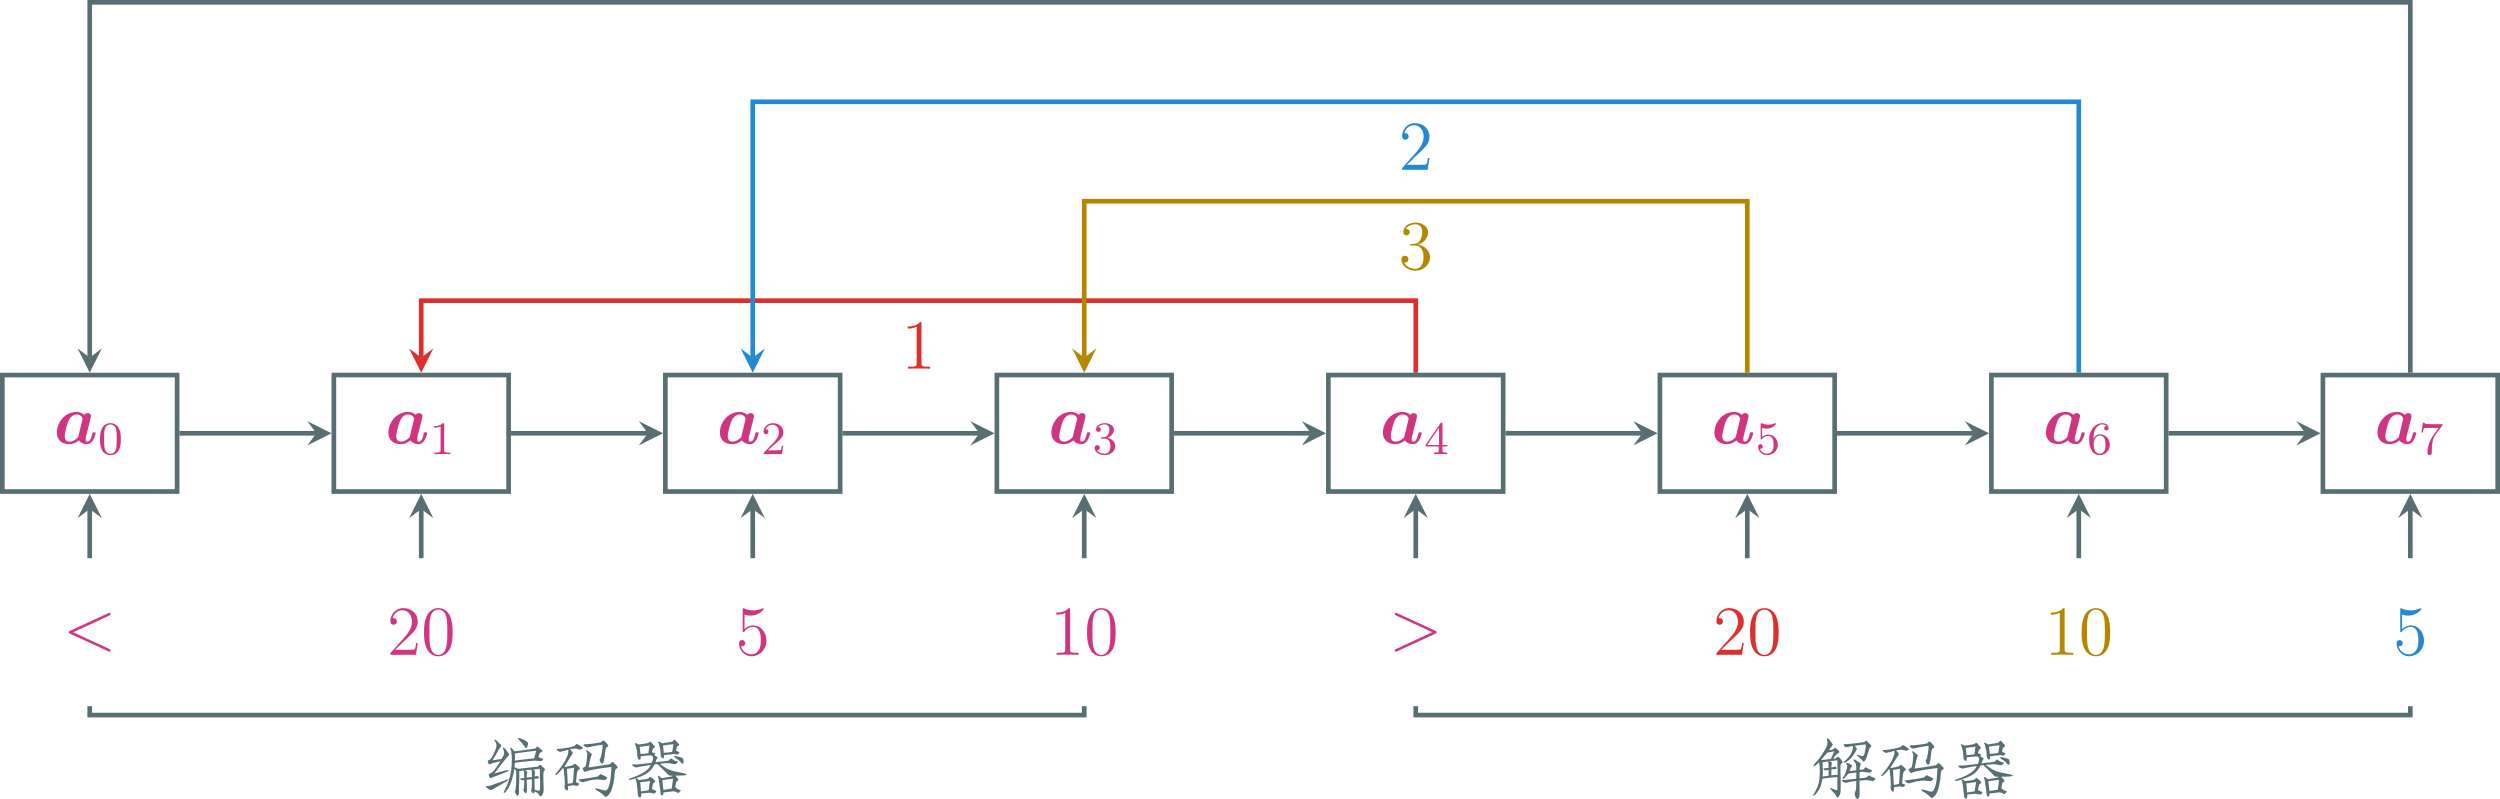 <?xml version="1.0" encoding="UTF-8" standalone="no"?>
<svg
   width="427.539pt"
   height="136.644pt"
   viewBox="0 0 427.539 136.644"
   version="1.2"
   id="svg312"
   sodipodi:docname="pointer.svg"
   inkscape:version="1.1.1 (3bf5ae0d25, 2021-09-20)"
   xmlns:inkscape="http://www.inkscape.org/namespaces/inkscape"
   xmlns:sodipodi="http://sodipodi.sourceforge.net/DTD/sodipodi-0.dtd"
   xmlns:xlink="http://www.w3.org/1999/xlink"
   xmlns="http://www.w3.org/2000/svg"
   xmlns:svg="http://www.w3.org/2000/svg">
  <sodipodi:namedview
     id="namedview314"
     pagecolor="#ffffff"
     bordercolor="#666666"
     borderopacity="1.0"
     inkscape:pageshadow="2"
     inkscape:pageopacity="0.0"
     inkscape:pagecheckerboard="0"
     inkscape:document-units="pt"
     showgrid="false"
     inkscape:zoom="0.82670455"
     inkscape:cx="283.65636"
     inkscape:cy="433.04467"
     inkscape:window-width="3840"
     inkscape:window-height="2106"
     inkscape:window-x="0"
     inkscape:window-y="54"
     inkscape:window-maximized="1"
     inkscape:current-layer="svg312" />
  <defs
     id="defs79">
    <g
       id="g77">
      <symbol
         overflow="visible"
         id="glyph0-0">
        <path
           style="stroke:none"
           d=""
           id="path2" />
      </symbol>
      <symbol
         overflow="visible"
         id="glyph0-1">
        <path
           style="stroke:none"
           d="M 6.188,-3.797 C 6.25,-4.109 6.375,-4.578 6.375,-4.688 c 0,-0.391 -0.312,-0.531 -0.562,-0.531 -0.234,0 -0.469,0.125 -0.609,0.297 -0.188,-0.188 -0.578,-0.5 -1.281,-0.5 -2.078,0 -3.375,1.891 -3.375,3.531 0,1.484 1.094,1.984 2.094,1.984 0.844,0 1.469,-0.469 1.672,-0.641 0.453,0.641 1.25,0.641 1.375,0.641 0.438,0 0.797,-0.25 1.047,-0.688 0.297,-0.469 0.453,-1.125 0.453,-1.188 0,-0.156 -0.172,-0.156 -0.281,-0.156 -0.141,0 -0.188,0 -0.25,0.047 -0.016,0.031 -0.016,0.047 -0.094,0.359 -0.234,0.953 -0.516,1.188 -0.812,1.188 -0.141,0 -0.281,-0.047 -0.281,-0.438 0,-0.203 0.047,-0.391 0.172,-0.875 0.078,-0.328 0.203,-0.812 0.266,-1.078 z m -2,2.688 c -0.344,0.406 -0.906,0.766 -1.484,0.766 -0.75,0 -0.812,-0.641 -0.812,-0.906 0,-0.625 0.406,-2.094 0.609,-2.562 0.375,-0.875 0.953,-1.172 1.453,-1.172 0.703,0 0.984,0.562 0.984,0.688 L 4.922,-4.125 Z m 0,0"
           id="path5" />
      </symbol>
      <symbol
         overflow="visible"
         id="glyph1-0">
        <path
           style="stroke:none"
           d=""
           id="path8" />
      </symbol>
      <symbol
         overflow="visible"
         id="glyph1-1">
        <path
           style="stroke:none"
           d="m 3.891,-2.547 c 0,-0.844 -0.078,-1.359 -0.344,-1.875 -0.344,-0.703 -1,-0.875 -1.438,-0.875 -1,0 -1.375,0.75 -1.484,0.969 -0.281,0.578 -0.297,1.375 -0.297,1.781 0,0.531 0.016,1.328 0.406,1.969 0.359,0.594 0.953,0.75 1.375,0.75 0.391,0 1.062,-0.125 1.469,-0.906 0.297,-0.578 0.312,-1.297 0.312,-1.812 z M 2.109,-0.062 C 1.844,-0.062 1.297,-0.188 1.125,-1.016 1.031,-1.469 1.031,-2.219 1.031,-2.641 1.031,-3.188 1.031,-3.75 1.125,-4.188 1.297,-5 1.906,-5.078 2.109,-5.078 c 0.266,0 0.828,0.141 0.984,0.859 0.094,0.438 0.094,1.047 0.094,1.578 0,0.469 0,1.188 -0.094,1.641 -0.172,0.828 -0.719,0.938 -0.984,0.938 z m 0,0"
           id="path11" />
      </symbol>
      <symbol
         overflow="visible"
         id="glyph1-2">
        <path
           style="stroke:none"
           d="m 2.5,-5.078 c 0,-0.219 -0.016,-0.219 -0.234,-0.219 -0.328,0.312 -0.75,0.5 -1.5,0.5 v 0.266 c 0.219,0 0.641,0 1.109,-0.203 v 4.078 c 0,0.297 -0.031,0.391 -0.781,0.391 H 0.812 V 0 c 0.328,-0.031 1.016,-0.031 1.375,-0.031 0.359,0 1.047,0 1.375,0.031 V -0.266 H 3.281 c -0.75,0 -0.781,-0.094 -0.781,-0.391 z m 0,0"
           id="path14" />
      </symbol>
      <symbol
         overflow="visible"
         id="glyph1-3">
        <path
           style="stroke:none"
           d="m 2.25,-1.625 c 0.125,-0.125 0.453,-0.391 0.594,-0.5 0.484,-0.453 0.953,-0.891 0.953,-1.609 0,-0.953 -0.797,-1.562 -1.781,-1.562 -0.969,0 -1.594,0.719 -1.594,1.438 0,0.391 0.312,0.438 0.422,0.438 0.172,0 0.422,-0.109 0.422,-0.422 0,-0.406 -0.406,-0.406 -0.5,-0.406 C 1,-4.844 1.531,-5.031 1.922,-5.031 c 0.734,0 1.125,0.625 1.125,1.297 0,0.828 -0.578,1.438 -1.531,2.391 l -1,1.047 C 0.422,-0.219 0.422,-0.203 0.422,0 H 3.562 l 0.234,-1.422 h -0.25 C 3.531,-1.266 3.469,-0.875 3.375,-0.719 c -0.047,0.062 -0.656,0.062 -0.781,0.062 H 1.172 Z m 0,0"
           id="path17" />
      </symbol>
      <symbol
         overflow="visible"
         id="glyph1-4">
        <path
           style="stroke:none"
           d="m 2.016,-2.656 c 0.625,0 1.031,0.453 1.031,1.297 0,1 -0.562,1.281 -0.984,1.281 -0.438,0 -1.047,-0.156 -1.328,-0.578 0.297,0 0.5,-0.188 0.5,-0.438 0,-0.266 -0.188,-0.438 -0.453,-0.438 -0.203,0 -0.438,0.125 -0.438,0.453 0,0.75 0.812,1.25 1.734,1.25 C 3.125,0.172 3.875,-0.562 3.875,-1.359 3.875,-2.031 3.344,-2.625 2.531,-2.812 c 0.625,-0.219 1.109,-0.75 1.109,-1.391 0,-0.641 -0.719,-1.094 -1.547,-1.094 -0.859,0 -1.5,0.453 -1.5,1.062 0,0.297 0.188,0.422 0.406,0.422 0.25,0 0.406,-0.172 0.406,-0.406 0,-0.297 -0.266,-0.406 -0.438,-0.406 0.344,-0.438 0.953,-0.469 1.094,-0.469 0.203,0 0.812,0.062 0.812,0.891 0,0.547 -0.234,0.891 -0.344,1.016 -0.234,0.25 -0.422,0.266 -0.906,0.297 -0.156,0 -0.219,0.016 -0.219,0.125 0,0.109 0.078,0.109 0.219,0.109 z m 0,0"
           id="path20" />
      </symbol>
      <symbol
         overflow="visible"
         id="glyph1-5">
        <path
           style="stroke:none"
           d="m 3.141,-5.156 c 0,-0.156 0,-0.219 -0.172,-0.219 -0.094,0 -0.109,0 -0.188,0.109 L 0.234,-1.562 v 0.25 h 2.25 v 0.672 c 0,0.297 -0.016,0.375 -0.641,0.375 H 1.672 V 0 c 0.672,-0.031 0.688,-0.031 1.141,-0.031 0.453,0 0.469,0 1.141,0.031 V -0.266 H 3.781 c -0.625,0 -0.641,-0.078 -0.641,-0.375 V -1.312 h 0.844 v -0.25 h -0.844 z m -0.594,0.641 V -1.562 h -2.031 z m 0,0"
           id="path23" />
      </symbol>
      <symbol
         overflow="visible"
         id="glyph1-6">
        <path
           style="stroke:none"
           d="m 1.109,-4.484 c 0.109,0.031 0.422,0.125 0.766,0.125 1,0 1.594,-0.703 1.594,-0.828 0,-0.094 -0.047,-0.109 -0.094,-0.109 -0.016,0 -0.031,0 -0.094,0.031 -0.312,0.125 -0.688,0.219 -1.109,0.219 -0.469,0 -0.859,-0.109 -1.109,-0.219 -0.078,-0.031 -0.094,-0.031 -0.109,-0.031 -0.094,0 -0.094,0.078 -0.094,0.234 v 2.328 c 0,0.141 0,0.234 0.125,0.234 0.062,0 0.078,-0.031 0.125,-0.094 C 1.203,-2.703 1.5,-3.109 2.188,-3.109 c 0.438,0 0.656,0.359 0.734,0.516 0.125,0.281 0.141,0.656 0.141,0.953 0,0.297 0,0.734 -0.219,1.078 -0.156,0.25 -0.484,0.484 -0.906,0.484 -0.516,0 -1.016,-0.312 -1.203,-0.844 C 0.75,-0.906 0.812,-0.906 0.812,-0.906 c 0.219,0 0.406,-0.141 0.406,-0.391 0,-0.297 -0.234,-0.406 -0.391,-0.406 -0.156,0 -0.406,0.078 -0.406,0.422 0,0.719 0.625,1.453 1.531,1.453 1,0 1.844,-0.781 1.844,-1.766 0,-0.922 -0.672,-1.75 -1.609,-1.75 -0.391,0 -0.766,0.125 -1.078,0.406 z m 0,0"
           id="path26" />
      </symbol>
      <symbol
         overflow="visible"
         id="glyph1-7">
        <path
           style="stroke:none"
           d="m 1.094,-2.641 c 0,-0.656 0.062,-1.234 0.344,-1.719 0.25,-0.406 0.656,-0.734 1.156,-0.734 0.156,0 0.516,0.031 0.703,0.297 C 2.938,-4.766 2.906,-4.5 2.906,-4.422 c 0,0.25 0.188,0.375 0.375,0.375 0.141,0 0.375,-0.078 0.375,-0.391 0,-0.469 -0.359,-0.859 -1.078,-0.859 -1.109,0 -2.234,1.047 -2.234,2.766 0,2.172 1.016,2.703 1.781,2.703 0.391,0 0.797,-0.109 1.156,-0.453 C 3.609,-0.594 3.875,-0.922 3.875,-1.625 c 0,-1.031 -0.797,-1.766 -1.672,-1.766 -0.578,0 -0.922,0.359 -1.109,0.75 z m 1.031,2.562 c -0.422,0 -0.688,-0.281 -0.797,-0.516 C 1.141,-0.953 1.125,-1.484 1.125,-1.797 c 0,-0.781 0.422,-1.375 1.047,-1.375 0.391,0 0.641,0.203 0.781,0.484 C 3.125,-2.391 3.125,-2.031 3.125,-1.625 c 0,0.406 0,0.75 -0.156,1.047 -0.219,0.359 -0.484,0.5 -0.844,0.5 z m 0,0"
           id="path29" />
      </symbol>
      <symbol
         overflow="visible"
         id="glyph1-8">
        <path
           style="stroke:none"
           d="M 4.031,-4.859 C 4.109,-4.938 4.109,-4.953 4.109,-5.125 H 2.078 C 1.875,-5.125 1.641,-5.141 1.438,-5.156 1.016,-5.188 1.016,-5.266 0.984,-5.391 h -0.25 l -0.266,1.688 h 0.25 C 0.734,-3.828 0.828,-4.375 0.938,-4.438 1.016,-4.484 1.625,-4.484 1.734,-4.484 h 1.688 L 2.609,-3.375 C 1.703,-2.172 1.5,-0.906 1.5,-0.281 c 0,0.078 0,0.453 0.375,0.453 0.375,0 0.375,-0.359 0.375,-0.453 V -0.672 C 2.25,-1.812 2.453,-2.75 2.844,-3.281 Z m 0,0"
           id="path32" />
      </symbol>
      <symbol
         overflow="visible"
         id="glyph2-0">
        <path
           style="stroke:none"
           d=""
           id="path35" />
      </symbol>
      <symbol
         overflow="visible"
         id="glyph2-1">
        <path
           style="stroke:none"
           d="m 7.906,-5.844 c 0.219,-0.094 0.234,-0.188 0.234,-0.25 0,-0.141 -0.094,-0.234 -0.219,-0.234 -0.031,0 -0.031,0.016 -0.203,0.094 L 1.219,-3.25 C 1.016,-3.156 0.984,-3.078 0.984,-3 c 0,0.078 0.016,0.156 0.234,0.266 l 6.5,2.984 c 0.156,0.078 0.172,0.094 0.203,0.094 0.125,0 0.219,-0.109 0.219,-0.234 0,-0.078 -0.016,-0.156 -0.234,-0.25 l -6.172,-2.844 z m 0,0"
           id="path38" />
      </symbol>
      <symbol
         overflow="visible"
         id="glyph2-2">
        <path
           style="stroke:none"
           d="M 7.906,-2.734 C 8.141,-2.844 8.141,-2.922 8.141,-3 8.141,-3.078 8.125,-3.156 7.906,-3.25 L 1.422,-6.234 c -0.156,-0.078 -0.188,-0.094 -0.203,-0.094 -0.156,0 -0.234,0.125 -0.234,0.219 0,0.141 0.094,0.188 0.25,0.266 L 7.406,-3 1.219,-0.141 C 0.984,-0.031 0.984,0.047 0.984,0.125 c 0,0.094 0.078,0.219 0.234,0.219 0.016,0 0.031,-0.016 0.203,-0.094 z m 0,0"
           id="path41" />
      </symbol>
      <symbol
         overflow="visible"
         id="glyph3-0">
        <path
           style="stroke:none"
           d=""
           id="path44" />
      </symbol>
      <symbol
         overflow="visible"
         id="glyph3-1">
        <path
           style="stroke:none"
           d="M 5.281,-2.016 H 5.016 c -0.031,0.203 -0.125,0.859 -0.25,1.062 C 4.688,-0.859 4,-0.859 3.641,-0.859 H 1.422 C 1.734,-1.125 2.469,-1.891 2.781,-2.188 c 1.828,-1.672 2.5,-2.297 2.5,-3.484 0,-1.391 -1.094,-2.312 -2.484,-2.312 -1.391,0 -2.203,1.188 -2.203,2.219 0,0.625 0.516,0.625 0.562,0.625 0.25,0 0.562,-0.188 0.562,-0.578 0,-0.328 -0.234,-0.562 -0.562,-0.562 -0.109,0 -0.141,0 -0.172,0.016 0.234,-0.812 0.875,-1.359 1.656,-1.359 1.016,0 1.641,0.844 1.641,1.953 0,1.016 -0.578,1.906 -1.266,2.672 L 0.594,-0.281 V 0 h 4.375 z m 0,0"
           id="path47" />
      </symbol>
      <symbol
         overflow="visible"
         id="glyph3-2">
        <path
           style="stroke:none"
           d="m 5.375,-3.844 c 0,-1 -0.062,-1.969 -0.484,-2.875 -0.5,-1 -1.359,-1.266 -1.953,-1.266 -0.688,0 -1.547,0.359 -1.984,1.344 -0.344,0.766 -0.469,1.5 -0.469,2.797 0,1.172 0.094,2.047 0.531,2.891 C 1.469,-0.031 2.297,0.25 2.922,0.25 c 1.047,0 1.656,-0.625 2,-1.312 C 5.359,-1.969 5.375,-3.141 5.375,-3.844 Z M 2.922,0.016 c -0.375,0 -1.156,-0.219 -1.391,-1.531 -0.125,-0.719 -0.125,-1.625 -0.125,-2.469 0,-0.984 0,-1.875 0.188,-2.578 0.203,-0.812 0.812,-1.172 1.328,-1.172 0.469,0 1.156,0.266 1.391,1.297 0.156,0.688 0.156,1.641 0.156,2.453 0,0.797 0,1.719 -0.141,2.453 -0.219,1.312 -0.984,1.547 -1.406,1.547 z m 0,0"
           id="path50" />
      </symbol>
      <symbol
         overflow="visible"
         id="glyph3-3">
        <path
           style="stroke:none"
           d="m 1.531,-6.875 c 0.516,0.172 0.938,0.172 1.078,0.172 1.344,0 2.219,-0.984 2.219,-1.156 0,-0.047 -0.031,-0.109 -0.094,-0.109 -0.031,0 -0.047,0 -0.156,0.047 -0.672,0.297 -1.25,0.328 -1.562,0.328 -0.797,0 -1.359,-0.25 -1.594,-0.344 C 1.344,-7.969 1.312,-7.969 1.312,-7.969 c -0.094,0 -0.094,0.078 -0.094,0.266 v 3.562 c 0,0.219 0,0.281 0.141,0.281 0.062,0 0.062,0 0.188,-0.156 C 1.891,-4.5 2.453,-4.781 3.047,-4.781 3.688,-4.781 4,-4.203 4.094,-4 c 0.203,0.469 0.219,1.062 0.219,1.516 0,0.453 0,1.141 -0.344,1.688 -0.266,0.422 -0.734,0.719 -1.25,0.719 -0.797,0 -1.578,-0.531 -1.797,-1.406 0.062,0.016 0.141,0.031 0.188,0.031 0.203,0 0.531,-0.125 0.531,-0.531 0,-0.328 -0.219,-0.531 -0.531,-0.531 -0.203,0 -0.516,0.109 -0.516,0.578 0,1.031 0.812,2.188 2.141,2.188 1.359,0 2.547,-1.141 2.547,-2.656 0,-1.438 -0.969,-2.625 -2.219,-2.625 -0.688,0 -1.219,0.297 -1.531,0.641 z m 0,0"
           id="path53" />
      </symbol>
      <symbol
         overflow="visible"
         id="glyph3-4">
        <path
           style="stroke:none"
           d="m 3.453,-7.688 c 0,-0.281 0,-0.297 -0.234,-0.297 -0.297,0.328 -0.891,0.766 -2.125,0.766 v 0.359 c 0.281,0 0.875,0 1.531,-0.312 v 6.25 c 0,0.438 -0.031,0.578 -1.094,0.578 h -0.375 V 0 c 0.328,-0.031 1.5,-0.031 1.891,-0.031 0.391,0 1.547,0 1.875,0.031 v -0.344 h -0.375 c -1.062,0 -1.094,-0.141 -1.094,-0.578 z m 0,0"
           id="path56" />
      </symbol>
      <symbol
         overflow="visible"
         id="glyph3-5">
        <path
           style="stroke:none"
           d="m 2.203,-4.312 c -0.203,0.016 -0.25,0.031 -0.25,0.141 0,0.109 0.062,0.109 0.281,0.109 H 2.781 c 1.016,0 1.484,0.844 1.484,2 0,1.578 -0.828,1.984 -1.406,1.984 -0.578,0 -1.562,-0.266 -1.906,-1.062 0.375,0.062 0.734,-0.156 0.734,-0.594 0,-0.344 -0.266,-0.578 -0.594,-0.578 -0.297,0 -0.609,0.172 -0.609,0.625 0,1.062 1.078,1.938 2.406,1.938 C 4.312,0.25 5.375,-0.844 5.375,-2.047 c 0,-1.109 -0.891,-1.969 -2.031,-2.172 1.031,-0.312 1.703,-1.188 1.703,-2.125 0,-0.938 -0.984,-1.641 -2.141,-1.641 -1.203,0 -2.094,0.734 -2.094,1.609 0,0.484 0.375,0.578 0.562,0.578 0.25,0 0.531,-0.172 0.531,-0.547 0,-0.375 -0.281,-0.547 -0.547,-0.547 -0.078,0 -0.094,0 -0.141,0.016 0.469,-0.812 1.594,-0.812 1.656,-0.812 0.391,0 1.172,0.172 1.172,1.344 0,0.234 -0.031,0.906 -0.391,1.422 -0.359,0.531 -0.766,0.562 -1.094,0.578 z m 0,0"
           id="path59" />
      </symbol>
      <symbol
         overflow="visible"
         id="glyph4-0">
        <path
           style="stroke:none"
           d=""
           id="path62" />
      </symbol>
      <symbol
         overflow="visible"
         id="glyph4-1">
        <path
           style="stroke:none"
           d="m 7.734,-1.172 c 0,0.375 0,0.672 0,0.891 0,0.312 -0.062,0.469 -0.188,0.469 -0.031,0 -0.125,-0.078 -0.281,-0.234 C 7.172,-0.172 7.125,-0.281 7.125,-0.375 c 0,0 0,-0.016 0,-0.047 C 7.156,-0.484 7.172,-0.531 7.172,-0.562 7.203,-0.625 7.219,-0.656 7.219,-0.656 7.25,-0.75 7.266,-1.219 7.266,-2.062 7.172,-2.031 7.062,-2.016 6.938,-2.016 c 0,0 -0.031,-0.016 -0.094,-0.047 -0.031,-0.031 -0.078,-0.047 -0.141,-0.047 -0.094,-0.062 -0.156,-0.125 -0.188,-0.188 0,-0.031 0.078,-0.047 0.234,-0.047 0.094,-0.031 0.172,-0.047 0.234,-0.047 0.094,0 0.188,0 0.281,0 V -3.188 c 0,-0.219 -0.031,-0.391 -0.094,-0.516 l -0.75,0.094 c 0,0.312 0,0.812 0,1.5 0,0.312 -0.016,0.719 -0.047,1.219 0,0.281 0,0.469 0,0.562 0.031,0.594 -0.047,0.906 -0.234,0.938 -0.094,0 -0.188,-0.094 -0.281,-0.281 0,-0.031 -0.016,-0.062 -0.047,-0.094 -0.062,-0.062 -0.109,-0.156 -0.141,-0.281 0,-0.094 0.031,-0.188 0.094,-0.281 0,-0.094 0.016,-0.188 0.047,-0.281 0,-0.031 0,-0.047 0,-0.047 C 5.875,-1 5.906,-1.797 5.906,-3.047 5.906,-3.422 5.875,-3.656 5.812,-3.75 5.812,-3.781 5.781,-3.812 5.719,-3.844 5.688,-3.875 5.656,-3.906 5.625,-3.938 L 5.578,-4.031 C 5.391,-2.594 5,-1.406 4.406,-0.469 4.156,-0.062 3.953,0.141 3.797,0.141 3.766,0.141 3.75,0.109 3.75,0.047 3.75,0.016 3.844,-0.188 4.031,-0.562 c 0.469,-0.875 0.797,-1.875 0.984,-3 0.094,-0.688 0.141,-1.453 0.141,-2.297 0,-0.188 -0.031,-0.5 -0.094,-0.938 0,-0.156 -0.031,-0.297 -0.094,-0.422 C 4.906,-7.375 4.875,-7.453 4.875,-7.453 c 0,0 0,-0.016 0,-0.047 0.031,-0.062 0.078,-0.094 0.141,-0.094 0.031,0 0.156,0.125 0.375,0.375 0.062,0.094 0.125,0.172 0.188,0.234 0.438,-0.031 1.188,-0.125 2.25,-0.281 0.594,-0.094 1.031,-0.156 1.312,-0.188 0.094,-0.125 0.219,-0.234 0.375,-0.328 0.031,0 0.188,0.109 0.469,0.328 0.281,0.219 0.422,0.359 0.422,0.422 0,0.031 -0.031,0.062 -0.094,0.094 -0.031,0.031 -0.062,0.062 -0.094,0.094 -0.031,0 -0.078,0.016 -0.141,0.047 C 10.047,-6.766 10,-6.75 9.938,-6.75 L 9.703,-6 c 0.031,0.031 0.125,0.078 0.281,0.141 -0.125,-0.062 -0.078,-0.047 0.141,0.047 0.281,0.062 0.422,0.094 0.422,0.094 0,0.031 -0.031,0.078 -0.094,0.141 -0.031,0.062 -0.062,0.109 -0.094,0.141 -0.094,0.094 -0.172,0.141 -0.234,0.141 -0.094,-0.031 -0.266,-0.047 -0.516,-0.047 -0.25,-0.031 -0.438,-0.047 -0.562,-0.047 -0.062,0 -0.219,0.016 -0.469,0.047 C 8.234,-5.312 7.938,-5.281 7.688,-5.25 6.875,-5.188 6.203,-5.109 5.672,-5.016 c 0,0.094 -0.016,0.234 -0.047,0.422 0,0.188 0,0.312 0,0.375 0.125,0 0.328,0.078 0.609,0.234 l 3.375,-0.375 c 0.094,-0.031 0.156,-0.094 0.188,-0.188 0.094,-0.062 0.156,-0.109 0.188,-0.141 0.094,0 0.25,0.141 0.469,0.422 0.219,0.156 0.344,0.297 0.375,0.422 0,0 -0.047,0.062 -0.141,0.188 -0.094,0.094 -0.141,0.25 -0.141,0.469 0,0.281 0,0.719 0,1.312 0.031,0.562 0.047,1 0.047,1.312 0,0.438 -0.047,0.719 -0.141,0.844 C 10.328,0.562 10.188,0.703 10.031,0.703 9.938,0.703 9.875,0.656 9.844,0.562 9.844,0.531 9.828,0.516 9.797,0.516 9.766,0.484 9.75,0.422 9.75,0.328 9.594,0.172 9.359,0.016 9.047,-0.141 c 0,0.188 -0.062,0.297 -0.188,0.328 C 8.766,0.188 8.672,0.125 8.578,0 8.484,-0.125 8.438,-0.234 8.438,-0.328 c 0,0 0.016,-0.047 0.047,-0.141 0,-0.031 0.016,-0.078 0.047,-0.141 0,-0.031 0,-0.047 0,-0.047 0.031,-0.125 0.047,-0.281 0.047,-0.469 0,-0.156 0,-0.344 0,-0.562 v -0.516 c -0.156,0 -0.406,0.031 -0.75,0.094 0.219,-0.062 0.172,-0.062 -0.141,0 0,0.219 0.016,0.531 0.047,0.938 z M 2.156,-3.188 C 2.281,-3.219 2.562,-3.297 3,-3.422 3.094,-3.453 3.156,-3.469 3.188,-3.469 3.719,-3.625 4.156,-3.734 4.5,-3.797 c 0.062,0 0.094,0.031 0.094,0.094 0,0.062 -0.109,0.141 -0.328,0.234 -0.125,0.031 -0.391,0.141 -0.797,0.328 -0.875,0.312 -1.375,0.5 -1.5,0.562 -0.094,0.062 -0.25,0.125 -0.469,0.188 -0.031,0 -0.062,-0.031 -0.094,-0.094 -0.031,-0.031 -0.062,-0.062 -0.094,-0.094 -0.062,-0.094 -0.094,-0.188 -0.094,-0.281 -0.062,-0.188 0.016,-0.297 0.234,-0.328 0.25,-0.094 0.422,-0.219 0.516,-0.375 0.312,-0.344 0.625,-0.766 0.938,-1.266 C 2.938,-4.891 2.984,-4.969 3.047,-5.062 3.109,-5.188 3.156,-5.266 3.188,-5.297 2.969,-5.234 2.672,-5.156 2.297,-5.062 1.953,-4.969 1.734,-4.906 1.641,-4.875 1.578,-4.844 1.469,-4.797 1.312,-4.734 1.219,-4.734 1.156,-4.812 1.125,-4.969 1.125,-5 1.109,-5.031 1.078,-5.062 1.047,-5.125 1.031,-5.203 1.031,-5.297 c 0.031,-0.094 0.094,-0.156 0.188,-0.188 0,0 0.016,0 0.047,0 0.188,-0.094 0.344,-0.25 0.469,-0.469 0.031,-0.031 0.062,-0.094 0.094,-0.188 0.469,-0.875 0.703,-1.5 0.703,-1.875 0,-0.188 -0.062,-0.375 -0.188,-0.562 C 2.219,-8.766 2.156,-8.875 2.156,-8.906 2.156,-8.969 2.172,-9 2.203,-9 c 0.094,0 0.203,0.062 0.328,0.188 0.156,0.125 0.297,0.266 0.422,0.422 0.25,0.188 0.375,0.328 0.375,0.422 0,0.062 -0.062,0.188 -0.188,0.375 -0.188,0.219 -0.344,0.469 -0.469,0.75 -0.219,0.406 -0.5,0.875 -0.844,1.406 C 2.078,-5.469 2.469,-5.531 3,-5.625 3.156,-5.656 3.281,-5.672 3.375,-5.672 3.688,-6.141 3.844,-6.469 3.844,-6.656 c 0,-0.062 -0.016,-0.172 -0.047,-0.328 -0.031,-0.062 -0.047,-0.125 -0.047,-0.188 -0.094,-0.188 -0.141,-0.312 -0.141,-0.375 0,-0.094 0.016,-0.125 0.047,-0.094 0.125,-0.031 0.375,0.219 0.75,0.75 0.188,0.25 0.281,0.406 0.281,0.469 0,0.031 -0.031,0.094 -0.094,0.188 -0.062,0.062 -0.109,0.109 -0.141,0.141 -0.125,0.125 -0.234,0.25 -0.328,0.375 -0.344,0.406 -1,1.25 -1.969,2.531 z m 7.172,-3.891 c -0.75,0.062 -1.969,0.219 -3.656,0.469 0,0.094 0,0.219 0,0.375 0.031,0.375 0.031,0.656 0,0.844 C 5.984,-5.422 6.594,-5.5 7.5,-5.625 8.156,-5.688 8.641,-5.734 8.953,-5.766 Z m 0.469,4.688 c 0,0.031 -0.062,0.047 -0.188,0.047 C 9.516,-2.312 9.438,-2.297 9.375,-2.297 c -0.125,0 -0.234,0 -0.328,0 -0.031,0.281 -0.031,0.672 0,1.172 0,0.25 0,0.438 0,0.562 v 0.141 c 0.031,0.031 0.094,0.047 0.188,0.047 0.062,0.031 0.109,0.047 0.141,0.047 0.031,0 0.078,0.016 0.141,0.047 0.094,0.031 0.188,0.047 0.281,0.047 0.094,0 0.141,-0.094 0.141,-0.281 0.031,-0.094 0.047,-0.344 0.047,-0.75 0,-0.062 0,-0.219 0,-0.469 -0.031,-0.375 -0.047,-0.688 -0.047,-0.938 0,-0.562 0,-1 0,-1.312 L 8.719,-3.844 C 8.812,-3.812 8.906,-3.766 9,-3.703 9.094,-3.672 9.125,-3.625 9.094,-3.562 c 0,0.094 0,0.203 0,0.328 -0.031,0.125 -0.047,0.312 -0.047,0.562 C 9.109,-2.703 9.188,-2.719 9.281,-2.719 9.375,-2.75 9.438,-2.766 9.469,-2.766 9.5,-2.766 9.562,-2.75 9.656,-2.719 9.625,-2.75 9.641,-2.734 9.703,-2.672 c 0,0.031 0.016,0.078 0.047,0.141 0.031,0.062 0.047,0.109 0.047,0.141 z m -5.25,0.141 c 0.062,0 0.078,0.016 0.047,0.047 0,0.094 -0.156,0.234 -0.469,0.422 -0.562,0.344 -1.203,0.719 -1.922,1.125 -0.031,0 -0.094,0.031 -0.188,0.094 C 1.859,-0.469 1.719,-0.406 1.594,-0.375 1.5,-0.344 1.328,-0.406 1.078,-0.562 c -0.031,-0.031 -0.062,-0.062 -0.094,-0.094 -0.188,-0.125 -0.281,-0.219 -0.281,-0.281 0,-0.094 0.125,-0.125 0.375,-0.094 0.188,0 0.812,-0.203 1.875,-0.609 0.656,-0.219 1.188,-0.422 1.594,-0.609 z M 7.406,-7.641 c 0,0 0,-0.016 0,-0.047 C 7.344,-7.812 7.25,-7.938 7.125,-8.062 6.938,-8.375 6.719,-8.625 6.469,-8.812 6.438,-8.875 6.375,-8.953 6.281,-9.047 c -0.062,-0.094 -0.109,-0.156 -0.141,-0.188 0,-0.031 0.031,-0.047 0.094,-0.047 0.062,0 0.234,0.047 0.516,0.141 0.781,0.312 1.172,0.578 1.172,0.797 0,0.219 -0.062,0.453 -0.188,0.703 -0.094,0.125 -0.203,0.125 -0.328,0 z M 8.484,-3.844 7.453,-3.75 c 0,0.031 0,0.047 0,0.047 0.219,0.094 0.328,0.172 0.328,0.234 0,0.031 0,0.094 0,0.188 C 7.75,-3.25 7.734,-3.203 7.734,-3.141 c 0,0.156 -0.016,0.375 -0.047,0.656 0.094,-0.031 0.25,-0.047 0.469,-0.047 0.188,-0.031 0.328,-0.047 0.422,-0.047 v -0.75 c 0,-0.031 -0.016,-0.141 -0.047,-0.328 0.031,0.125 0.016,0.062 -0.047,-0.188 z m 0,0"
           id="path65" />
      </symbol>
      <symbol
         overflow="visible"
         id="glyph4-2">
        <path
           style="stroke:none"
           d="m 5.297,-7.594 c 0,0.062 -0.062,0.141 -0.188,0.234 -0.156,0.062 -0.266,0.094 -0.328,0.094 -0.062,0 -0.188,-0.031 -0.375,-0.094 -0.031,0 -0.078,-0.016 -0.141,-0.047 -0.094,-0.031 -0.188,-0.047 -0.281,-0.047 -0.094,0 -0.25,0.016 -0.469,0.047 -0.125,0.031 -0.234,0.047 -0.328,0.047 0,0 -0.016,0.016 -0.047,0.047 C 3.422,-7 3.562,-6.781 3.562,-6.656 c 0,0.062 -0.062,0.172 -0.188,0.328 -0.062,0.094 -0.125,0.188 -0.188,0.281 -0.062,0.094 -0.094,0.141 -0.094,0.141 -0.438,0.75 -0.75,1.25 -0.938,1.5 0,0.031 0.016,0.047 0.047,0.047 C 2.234,-4.328 2.25,-4.312 2.25,-4.312 2.5,-4.344 2.938,-4.438 3.562,-4.594 3.656,-4.688 3.781,-4.781 3.938,-4.875 c 0.031,0 0.188,0.125 0.469,0.375 0.25,0.219 0.375,0.359 0.375,0.422 0,0.062 -0.062,0.141 -0.188,0.234 C 4.562,-3.812 4.531,-3.781 4.5,-3.75 4.469,-3.719 4.438,-3.688 4.406,-3.656 4.312,-3.531 4.219,-2.875 4.125,-1.688 c 0.188,0.062 0.375,0.141 0.562,0.234 0,0.062 -0.047,0.141 -0.141,0.234 C 4.453,-1.125 4.375,-1.078 4.312,-1.078 4.25,-1.047 4.156,-1.062 4.031,-1.125 c 0.094,0.062 0.078,0.062 -0.047,0 -0.062,0 -0.125,-0.016 -0.188,-0.047 -0.062,0 -0.109,0 -0.141,0 -0.094,0 -0.406,0.047 -0.938,0.141 0.031,0.156 0.047,0.234 0.047,0.234 0,0.344 -0.062,0.516 -0.188,0.516 C 2.453,-0.281 2.344,-0.375 2.25,-0.562 2.25,-0.594 2.234,-0.625 2.203,-0.656 2.172,-0.719 2.156,-0.812 2.156,-0.938 c 0,-0.094 0.016,-0.219 0.047,-0.375 0,-0.125 0,-0.234 0,-0.328 C 2.203,-1.828 2.188,-2.156 2.156,-2.625 2.125,-2.75 2.109,-2.844 2.109,-2.906 c -0.031,-0.656 -0.094,-1.078 -0.188,-1.266 -0.656,0.844 -1.094,1.266 -1.312,1.266 0,-0.031 -0.016,-0.047 -0.047,-0.047 0,-0.094 0.109,-0.25 0.328,-0.469 0.375,-0.469 0.75,-0.984 1.125,-1.547 0.344,-0.5 0.609,-1.094 0.797,-1.781 0,-0.062 0,-0.125 0,-0.188 0,-0.062 0,-0.156 0,-0.281 0,0 0,-0.016 0,-0.047 -0.031,0 -0.078,0.016 -0.141,0.047 -0.062,0 -0.109,0.016 -0.141,0.047 -0.312,0.094 -0.703,0.188 -1.172,0.281 -0.062,0 -0.172,-0.062 -0.328,-0.188 -0.156,-0.094 -0.234,-0.156 -0.234,-0.188 0,-0.062 0.047,-0.109 0.141,-0.141 -0.031,0.031 -0.016,0.031 0.047,0 0.094,0 0.188,0 0.281,0 0.094,0 0.266,-0.016 0.516,-0.047 C 2.125,-7.516 2.406,-7.562 2.625,-7.594 2.812,-7.625 2.984,-7.656 3.141,-7.688 3.234,-7.719 3.281,-7.734 3.281,-7.734 c 0.438,-0.094 0.672,-0.188 0.703,-0.281 C 4.016,-8.047 4.062,-8.094 4.125,-8.156 4.188,-8.188 4.234,-8.219 4.266,-8.25 c 0,0 0.125,0.062 0.375,0.188 0.031,0.031 0.094,0.078 0.188,0.141 0.094,0.094 0.156,0.141 0.188,0.141 0.188,0.094 0.281,0.156 0.281,0.188 z M 6.562,-3.75 C 6.344,-3.719 6.094,-3.641 5.812,-3.516 5.719,-3.484 5.656,-3.469 5.625,-3.469 5.5,-3.5 5.375,-3.688 5.25,-4.031 5.25,-4.125 5.344,-4.203 5.531,-4.266 5.688,-4.328 5.781,-4.438 5.812,-4.594 5.938,-5.156 6,-5.594 6,-5.906 6.031,-6.25 6.047,-6.5 6.047,-6.656 6.047,-6.656 6.031,-6.688 6,-6.75 5.969,-6.812 5.938,-6.859 5.906,-6.891 5.875,-7.016 5.859,-7.094 5.859,-7.125 c 0,-0.062 0.031,-0.078 0.094,-0.047 0.031,-0.031 0.203,0.094 0.516,0.375 0.281,0.219 0.406,0.344 0.375,0.375 0,0 -0.016,0.016 -0.047,0.047 C 6.766,-6.312 6.719,-6.188 6.656,-6 6.594,-5.812 6.484,-5.328 6.328,-4.547 6.297,-4.391 6.281,-4.281 6.281,-4.219 7.812,-4.438 9.016,-4.625 9.891,-4.781 9.953,-4.812 10.031,-4.875 10.125,-4.969 c 0.094,-0.125 0.172,-0.188 0.234,-0.188 0.062,0 0.156,0.062 0.281,0.188 0.094,0.094 0.188,0.188 0.281,0.281 0.219,0.188 0.328,0.344 0.328,0.469 0,0.031 -0.062,0.094 -0.188,0.188 -0.156,0.094 -0.234,0.172 -0.234,0.234 -0.031,0.031 -0.078,0.375 -0.141,1.031 0.031,-0.062 0.031,0.016 0,0.234 C 10.5,-1.281 10.281,-0.438 10.031,0 9.719,0.531 9.438,0.797 9.188,0.797 9.125,0.797 9,0.703 8.812,0.516 8.656,0.328 8.344,0.094 7.875,-0.188 7.844,-0.219 7.781,-0.25 7.688,-0.281 7.531,-0.406 7.438,-0.5 7.406,-0.562 c 0,-0.062 0.031,-0.094 0.094,-0.094 0.125,0 0.391,0.062 0.797,0.188 0.375,0.125 0.656,0.188 0.844,0.188 0.375,0 0.672,-0.641 0.891,-1.922 0,-0.031 0,-0.062 0,-0.094 C 10.125,-3.141 10.172,-3.812 10.172,-4.312 8.609,-4.125 7.406,-3.938 6.562,-3.75 Z M 9.234,-7.5 C 9.172,-7.406 9.094,-6.891 9,-5.953 8.906,-5.234 8.781,-4.875 8.625,-4.875 8.531,-4.844 8.422,-4.922 8.297,-5.109 8.203,-5.297 8.156,-5.438 8.156,-5.531 c 0,-0.062 0.031,-0.141 0.094,-0.234 0.062,-0.062 0.094,-0.109 0.094,-0.141 0.031,-0.062 0.078,-0.25 0.141,-0.562 -0.062,0.25 -0.047,0.172 0.047,-0.234 0.094,-0.531 0.141,-1 0.141,-1.406 -0.344,0.031 -0.938,0.125 -1.781,0.281 C 6.828,-7.797 6.781,-7.781 6.75,-7.781 6.562,-7.75 6.328,-7.703 6.047,-7.641 c -0.094,0 -0.219,-0.047 -0.375,-0.141 -0.188,-0.094 -0.281,-0.188 -0.281,-0.281 0,-0.062 0.062,-0.094 0.188,-0.094 0.062,-0.031 0.109,-0.047 0.141,-0.047 h 0.375 C 6.969,-8.266 7.734,-8.375 8.391,-8.531 8.453,-8.562 8.531,-8.625 8.625,-8.719 c 0.062,-0.062 0.125,-0.109 0.188,-0.141 0.062,0 0.219,0.141 0.469,0.422 0.25,0.281 0.375,0.453 0.375,0.516 0,0.094 -0.078,0.156 -0.234,0.188 -0.094,0.094 -0.156,0.172 -0.188,0.234 z m -5.438,3.328 c -0.406,0.062 -0.812,0.125 -1.219,0.188 0.062,0.969 0.109,1.828 0.141,2.578 0.031,0 0.078,-0.016 0.141,-0.047 C 3.016,-1.453 3.25,-1.5 3.562,-1.594 3.625,-1.75 3.672,-2.203 3.703,-2.953 3.703,-3.109 3.719,-3.406 3.75,-3.844 3.781,-4 3.797,-4.109 3.797,-4.172 Z m 5.672,1.688 c 0,0.094 -0.062,0.188 -0.188,0.281 -0.125,0.094 -0.234,0.141 -0.328,0.141 -0.062,0 -0.234,-0.016 -0.516,-0.047 C 8.062,-2.172 7.781,-2.188 7.594,-2.156 7,-2.125 6.422,-2.016 5.859,-1.828 c -0.062,0 -0.156,0.016 -0.281,0.047 -0.125,0.062 -0.219,0.094 -0.281,0.094 -0.094,0 -0.234,-0.047 -0.422,-0.141 -0.031,-0.031 -0.062,-0.062 -0.094,-0.094 -0.125,-0.094 -0.203,-0.156 -0.234,-0.188 0,-0.062 0.094,-0.094 0.281,-0.094 0,0 0.016,0 0.047,0 C 4.938,-2.234 4.984,-2.25 5.016,-2.25 H 5.156 c 1.062,-0.125 1.953,-0.266 2.672,-0.422 0.094,-0.062 0.203,-0.156 0.328,-0.281 0.062,-0.094 0.109,-0.141 0.141,-0.141 0.031,0 0.141,0.047 0.328,0.141 0.031,0.031 0.094,0.062 0.188,0.094 0.031,0.031 0.062,0.047 0.094,0.047 0.375,0.188 0.562,0.297 0.562,0.328 z m 0,0"
           id="path68" />
      </symbol>
      <symbol
         overflow="visible"
         id="glyph4-3">
        <path
           style="stroke:none"
           d="m 2.859,-4.312 c -0.031,0.031 -0.094,0.047 -0.188,0.047 C 2.578,-4.234 2.5,-4.219 2.438,-4.219 c -0.031,0 -0.172,-0.047 -0.422,-0.141 -0.188,-0.094 -0.281,-0.188 -0.281,-0.281 0,-0.031 0.031,-0.047 0.094,-0.047 -0.062,0 -0.031,-0.016 0.094,-0.047 0.156,0 0.391,0 0.703,0 0.781,-0.094 1.609,-0.188 2.484,-0.281 0,-0.031 0,-0.047 0,-0.047 0.125,-0.281 0.188,-0.547 0.188,-0.797 0,-0.094 -0.047,-0.219 -0.141,-0.375 -0.031,0 -0.078,-0.016 -0.141,-0.047 -0.125,0 -0.219,0 -0.281,0 -0.281,0 -0.797,0.047 -1.547,0.141 0,0.031 0,0.078 0,0.141 0,0.312 -0.047,0.469 -0.141,0.469 C 2.828,-5.531 2.688,-5.703 2.625,-6.047 2.625,-6.141 2.609,-6.375 2.578,-6.75 2.578,-6.906 2.531,-7.172 2.438,-7.547 2.438,-7.641 2.391,-7.781 2.297,-7.969 2.266,-8.031 2.25,-8.094 2.25,-8.156 c -0.031,-0.125 -0.062,-0.188 -0.094,-0.188 0,-0.031 0.031,-0.047 0.094,-0.047 0.094,0 0.281,0.078 0.562,0.234 0.031,0 0.062,0 0.094,0 0.406,-0.031 0.906,-0.109 1.5,-0.234 0.031,0 0.078,-0.031 0.141,-0.094 0.094,-0.062 0.172,-0.109 0.234,-0.141 0.062,0 0.141,0.047 0.234,0.141 0.031,0.031 0.062,0.062 0.094,0.094 0.062,0.062 0.094,0.109 0.094,0.141 0.281,0.281 0.422,0.438 0.422,0.469 0,0.062 -0.047,0.125 -0.141,0.188 -0.125,0.094 -0.188,0.141 -0.188,0.141 -0.031,0.031 -0.094,0.234 -0.188,0.609 0,0 0.109,0.047 0.328,0.141 0.156,0.062 0.234,0.094 0.234,0.094 0,0 0,0.016 0,0.047 C 5.641,-6.531 5.625,-6.5 5.625,-6.469 L 5.484,-6.328 C 5.859,-6.141 6.062,-6 6.094,-5.906 6.094,-5.875 6.062,-5.828 6,-5.766 5.969,-5.734 5.938,-5.688 5.906,-5.625 c 0,0.031 -0.016,0.047 -0.047,0.047 0,0.031 -0.047,0.188 -0.141,0.469 C 6.094,-5.172 6.5,-5.219 6.938,-5.25 c 0.125,0 0.328,-0.031 0.609,-0.094 0.188,-0.031 0.328,-0.047 0.422,-0.047 0.031,0 0.062,-0.031 0.094,-0.094 0.031,-0.031 0.062,-0.062 0.094,-0.094 0.062,-0.125 0.109,-0.188 0.141,-0.188 0.031,0 0.062,0.016 0.094,0.047 0.062,0 0.109,0.016 0.141,0.047 0.156,0.125 0.344,0.234 0.562,0.328 0.031,0 0.094,0.016 0.188,0.047 0.062,0 0.094,0 0.094,0 0.031,0 0.062,0.016 0.094,0.047 0.062,0 0.094,0.016 0.094,0.047 0,0.031 -0.047,0.094 -0.141,0.188 -0.031,0.031 -0.062,0.062 -0.094,0.094 C 9.234,-4.828 9.156,-4.781 9.094,-4.781 8.906,-4.781 8.688,-4.812 8.438,-4.875 8.406,-4.875 8.344,-4.891 8.25,-4.922 8.094,-4.953 7.938,-4.969 7.781,-4.969 c -0.125,0 -0.312,0.016 -0.562,0.047 C 7,-4.922 6.812,-4.906 6.656,-4.875 l -0.188,0.047 c 0.5,0.375 0.891,0.641 1.172,0.797 0.344,0.188 0.781,0.344 1.312,0.469 l 1.594,0.328 C 10.891,-3.172 11.062,-3.094 11.062,-3 c 0,0.031 -0.156,0.078 -0.469,0.141 -0.375,0 -0.891,0.016 -1.547,0.047 0.031,0 0.047,0 0.047,0 0.031,0.031 0.047,0.047 0.047,0.047 0.344,0.375 0.516,0.594 0.516,0.656 0,0.062 -0.062,0.125 -0.188,0.188 -0.094,0.031 -0.156,0.078 -0.188,0.141 0,0.031 -0.016,0.109 -0.047,0.234 -0.062,0.25 -0.109,0.484 -0.141,0.703 0.094,0.031 0.203,0.125 0.328,0.281 0.125,0.031 0.234,0.078 0.328,0.141 0.188,0.031 0.281,0.078 0.281,0.141 0,0 -0.016,0.031 -0.047,0.094 -0.062,0.062 -0.109,0.109 -0.141,0.141 -0.031,0.031 -0.062,0.062 -0.094,0.094 -0.031,0.062 -0.062,0.094 -0.094,0.094 -0.094,0 -0.234,-0.062 -0.422,-0.188 -0.031,0 -0.078,-0.016 -0.141,-0.047 -0.125,-0.031 -0.266,-0.047 -0.422,-0.047 -0.094,0 -0.625,0.062 -1.594,0.188 0,0.344 -0.062,0.516 -0.188,0.516 C 6.703,0.594 6.594,0.422 6.562,0.047 c 0,-0.094 -0.016,-0.25 -0.047,-0.469 C 6.422,-0.984 6.359,-1.438 6.328,-1.781 6.297,-2.125 6.234,-2.406 6.141,-2.625 6.109,-2.75 6.125,-2.812 6.188,-2.812 c 0.062,0 0.266,0.141 0.609,0.422 0.375,-0.062 0.641,-0.109 0.797,-0.141 0.062,0 0.156,-0.016 0.281,-0.047 0.219,-0.031 0.406,-0.062 0.562,-0.094 0.031,0 0.062,-0.016 0.094,-0.047 0.062,-0.062 0.109,-0.094 0.141,-0.094 H 8.531 L 8.016,-2.859 c -0.094,-0.062 -0.219,-0.188 -0.375,-0.375 C 7.516,-3.359 7.406,-3.469 7.312,-3.562 7.156,-3.719 6.922,-3.953 6.609,-4.266 c -0.281,-0.25 -0.469,-0.422 -0.562,-0.516 -0.062,0 -0.141,0 -0.234,0 -0.125,0.031 -0.219,0.047 -0.281,0.047 -0.344,0.75 -0.859,1.312 -1.547,1.688 -0.438,0.25 -0.984,0.469 -1.641,0.656 0.125,0 0.312,0.109 0.562,0.328 C 3.438,-2.125 3.953,-2.203 4.453,-2.297 4.547,-2.391 4.656,-2.5 4.781,-2.625 c 0.031,0 0.125,0.047 0.281,0.141 0.094,0.094 0.172,0.156 0.234,0.188 0.25,0.219 0.375,0.375 0.375,0.469 0,0.031 -0.062,0.094 -0.188,0.188 -0.094,0.094 -0.156,0.156 -0.188,0.188 -0.031,0.031 -0.062,0.188 -0.094,0.469 -0.031,0.188 -0.062,0.328 -0.094,0.422 0.031,0.031 0.109,0.078 0.234,0.141 0.188,0.062 0.359,0.141 0.516,0.234 0,0.062 -0.031,0.141 -0.094,0.234 C 5.766,0.016 5.75,0.031 5.719,0.094 5.625,0.188 5.547,0.234 5.484,0.234 5.328,0.203 5.062,0.156 4.688,0.094 4.5,0.094 4.016,0.141 3.234,0.234 3.266,0.266 3.281,0.312 3.281,0.375 3.281,0.75 3.203,0.938 3.047,0.938 2.984,0.938 2.906,0.875 2.812,0.75 2.75,0.656 2.719,0.562 2.719,0.469 2.719,0.375 2.703,0.219 2.672,0 2.609,-0.5 2.562,-0.922 2.531,-1.266 2.531,-1.422 2.5,-1.609 2.438,-1.828 2.406,-1.891 2.391,-1.938 2.391,-1.969 c -0.062,-0.188 -0.094,-0.297 -0.094,-0.328 0,-0.031 0,-0.047 0,-0.047 -0.031,0 -0.109,0.016 -0.234,0.047 -0.094,0.031 -0.172,0.062 -0.234,0.094 C 1.766,-2.172 1.688,-2.156 1.594,-2.156 1.469,-2.125 1.375,-2.109 1.312,-2.109 c -0.125,0 -0.188,-0.031 -0.188,-0.094 0,-0.062 0.203,-0.156 0.609,-0.281 0.844,-0.281 1.547,-0.609 2.109,-0.984 0.5,-0.344 0.859,-0.734 1.078,-1.172 -0.219,0.031 -0.562,0.078 -1.031,0.141 -0.438,0.094 -0.781,0.156 -1.031,0.188 z m 6.938,-2.484 c 0,0.031 -0.016,0.078 -0.047,0.141 0.031,-0.062 0,-0.031 -0.094,0.094 -0.094,0.094 -0.156,0.141 -0.188,0.141 -0.094,0 -0.203,-0.016 -0.328,-0.047 -0.062,0 -0.125,-0.016 -0.188,-0.047 -0.062,0 -0.109,0 -0.141,0 C 8.719,-6.484 8.281,-6.438 7.5,-6.375 c 0.719,-0.062 0.609,-0.047 -0.328,0.047 0,0.094 0,0.141 0,0.141 0,0.281 -0.047,0.422 -0.141,0.422 -0.094,0 -0.188,-0.062 -0.281,-0.188 -0.031,-0.094 -0.078,-0.188 -0.141,-0.281 0,-0.188 -0.016,-0.469 -0.047,-0.844 -0.031,-0.219 -0.094,-0.5 -0.188,-0.844 -0.031,-0.125 -0.047,-0.219 -0.047,-0.281 0,0 -0.031,-0.062 -0.094,-0.188 0,-0.031 -0.016,-0.062 -0.047,-0.094 -0.031,-0.031 -0.047,-0.062 -0.047,-0.094 C 6.172,-8.609 6.188,-8.625 6.188,-8.625 c 0.188,0 0.406,0.094 0.656,0.281 0.562,-0.094 1.141,-0.188 1.734,-0.281 0.062,-0.125 0.188,-0.234 0.375,-0.328 0.062,0 0.125,0.031 0.188,0.094 0.094,0.094 0.172,0.188 0.234,0.281 0.094,0.094 0.188,0.188 0.281,0.281 0.094,0.062 0.125,0.125 0.094,0.188 0,0.062 -0.047,0.125 -0.141,0.188 -0.125,0.094 -0.188,0.141 -0.188,0.141 -0.062,0.031 -0.125,0.266 -0.188,0.703 0,0 0.109,0.047 0.328,0.141 0.188,0.031 0.266,0.078 0.234,0.141 z m -1.078,4.5 c -0.094,0 -0.234,0.016 -0.422,0.047 -0.562,0.094 -1.031,0.156 -1.406,0.188 0,0.094 0.016,0.281 0.047,0.562 0.062,0.469 0.109,0.844 0.141,1.125 0.062,0 0.156,-0.016 0.281,-0.047 0.094,0 0.469,-0.062 1.125,-0.188 0.031,-0.281 0.047,-0.359 0.047,-0.234 0.062,-0.562 0.125,-1.047 0.188,-1.453 z m -3.938,0.375 c -0.094,0 -0.281,0.031 -0.562,0.094 -0.469,0.062 -0.844,0.109 -1.125,0.141 0.062,0.406 0.109,0.922 0.141,1.547 0.062,0 0.203,-0.016 0.422,-0.047 0.375,-0.062 0.672,-0.109 0.891,-0.141 L 4.688,-1.359 c 0.031,-0.062 0.047,-0.156 0.047,-0.281 0.031,-0.125 0.047,-0.219 0.047,-0.281 z m 3.984,-6.281 c -0.062,0 -0.172,0.016 -0.328,0.047 -0.156,0 -0.641,0.062 -1.453,0.188 0.062,0.312 0.109,0.734 0.141,1.266 0.188,-0.062 0.484,-0.094 0.891,-0.094 0.062,-0.031 0.156,-0.047 0.281,-0.047 0.125,-0.031 0.219,-0.047 0.281,-0.047 0.062,-0.281 0.125,-0.672 0.188,-1.172 0,-0.062 0,-0.109 0,-0.141 z M 4.688,-7.969 c -0.062,0 -0.156,0.016 -0.281,0.047 -0.188,0 -0.656,0.062 -1.406,0.188 0.062,0.281 0.109,0.688 0.141,1.219 0.125,0 0.328,-0.016 0.609,-0.047 0.312,-0.062 0.562,-0.094 0.75,-0.094 0,-0.062 0.016,-0.203 0.047,-0.422 C 4.609,-7.453 4.656,-7.75 4.688,-7.969 Z M 10.5,-5.484 c 0.062,0.406 0.016,0.609 -0.141,0.609 -0.062,0.031 -0.188,-0.062 -0.375,-0.281 C 9.922,-5.219 9.844,-5.297 9.75,-5.391 9.594,-5.547 9.422,-5.672 9.234,-5.766 9.203,-5.797 9.156,-5.844 9.094,-5.906 8.938,-6 8.859,-6.062 8.859,-6.094 c 0,0 0.031,-0.031 0.094,-0.094 0.094,0 0.344,0.047 0.75,0.141 0.375,0.094 0.609,0.188 0.703,0.281 0.031,0.031 0.047,0.078 0.047,0.141 0.031,0.062 0.047,0.109 0.047,0.141 z m 0,0"
           id="path71" />
      </symbol>
      <symbol
         overflow="visible"
         id="glyph4-4">
        <path
           style="stroke:none"
           d="m 5.953,-5.344 c 0,0.094 -0.031,0.156 -0.094,0.188 -0.125,0.094 -0.188,0.156 -0.188,0.188 -0.062,0.062 -0.094,0.281 -0.094,0.656 0,0.406 0.016,1 0.047,1.781 0,0.812 0,1.406 0,1.781 0,0.406 -0.031,0.703 -0.094,0.891 0,0.031 -0.016,0.062 -0.047,0.094 0,0.031 -0.047,0.125 -0.141,0.281 C 5.25,0.672 5.172,0.75 5.109,0.75 5.047,0.75 4.969,0.672 4.875,0.516 4.844,0.422 4.797,0.328 4.734,0.234 4.703,0.203 4.641,0.125 4.547,0 4.391,-0.156 4.25,-0.297 4.125,-0.422 3.906,-0.672 3.797,-0.812 3.797,-0.844 c 0,-0.031 0.031,-0.047 0.094,-0.047 0.062,0 0.188,0.047 0.375,0.141 0.031,0 0.078,0.016 0.141,0.047 0.281,0.125 0.469,0.188 0.562,0.188 0.094,0 0.125,-0.141 0.094,-0.422 v -1.828 c -0.75,0.031 -1.609,0.125 -2.578,0.281 -0.125,1.125 -0.516,2.016 -1.172,2.672 -0.125,0.156 -0.234,0.234 -0.328,0.234 -0.062,0 -0.094,-0.016 -0.094,-0.047 0,0 0.016,-0.031 0.047,-0.094 C 1,0.188 1.047,0.109 1.078,0.047 1.516,-0.672 1.781,-1.281 1.875,-1.781 2,-2.344 2.062,-3 2.062,-3.75 2.062,-4.406 2.016,-4.922 1.922,-5.297 1.734,-5.109 1.594,-4.969 1.5,-4.875 1.281,-4.688 1.125,-4.594 1.031,-4.594 1,-4.594 0.984,-4.625 0.984,-4.688 0.984,-4.781 1.094,-4.953 1.312,-5.203 1.75,-5.641 2.172,-6.188 2.578,-6.844 3.109,-7.656 3.375,-8.25 3.375,-8.625 3.375,-8.719 3.359,-8.828 3.328,-8.953 3.297,-9.078 3.281,-9.188 3.281,-9.281 c 0,-0.094 0.047,-0.125 0.141,-0.094 0.031,-0.062 0.094,-0.016 0.188,0.141 0.469,0.562 0.688,0.875 0.656,0.938 0,0.031 -0.016,0.078 -0.047,0.141 0.031,-0.062 0,-0.031 -0.094,0.094 0,0 -0.172,0.234 -0.516,0.703 0.375,-0.031 0.625,-0.094 0.75,-0.188 0.062,-0.062 0.172,-0.141 0.328,-0.234 0.031,0 0.094,0.047 0.188,0.141 0.094,0.062 0.156,0.109 0.188,0.141 0.219,0.188 0.328,0.312 0.328,0.375 0.031,0.094 0,0.156 -0.094,0.188 -0.062,0.031 -0.141,0.094 -0.234,0.188 -0.281,0.219 -0.516,0.5 -0.703,0.844 0.031,0 0.078,0 0.141,0 0.094,-0.031 0.172,-0.047 0.234,-0.047 0.094,-0.094 0.234,-0.188 0.422,-0.281 0.062,-0.031 0.219,0.094 0.469,0.375 0.219,0.281 0.328,0.453 0.328,0.516 z m 5.625,2.906 c 0,0.062 -0.078,0.141 -0.234,0.234 -0.125,0.094 -0.219,0.141 -0.281,0.141 0,0 -0.047,-0.016 -0.141,-0.047 -0.094,-0.031 -0.188,-0.047 -0.281,-0.047 -0.25,-0.062 -0.469,-0.094 -0.656,-0.094 -0.125,0.031 -0.312,0.047 -0.562,0.047 -0.25,0.031 -0.438,0.047 -0.562,0.047 -0.031,0.25 -0.031,0.609 0,1.078 0,0.531 0,0.891 0,1.078 0,0.062 0,0.156 0,0.281 C 8.828,0.406 8.812,0.5 8.812,0.562 8.719,0.875 8.625,1.016 8.531,0.984 c -0.125,0 -0.25,-0.125 -0.375,-0.375 -0.094,-0.219 -0.141,-0.406 -0.141,-0.562 0,-0.094 0.047,-0.219 0.141,-0.375 0,-0.062 0.016,-0.125 0.047,-0.188 0.031,-0.062 0.047,-0.125 0.047,-0.188 0.031,-0.281 0.047,-0.75 0.047,-1.406 -0.188,0.031 -0.484,0.078 -0.891,0.141 -0.062,0 -0.156,0.016 -0.281,0.047 -0.25,0.062 -0.438,0.109 -0.562,0.141 -0.125,0 -0.281,-0.047 -0.469,-0.141 -0.219,-0.156 -0.328,-0.25 -0.328,-0.281 0,-0.062 0.219,-0.094 0.656,-0.094 0.125,0 0.328,-0.016 0.609,-0.047 0.125,-0.031 0.234,-0.047 0.328,-0.047 0.188,0 0.469,-0.031 0.844,-0.094 -0.25,0.062 -0.219,0.062 0.094,0 V -3.562 c -0.125,0.031 -0.281,0.062 -0.469,0.094 -0.281,0 -0.594,0.047 -0.938,0.141 -0.031,0.062 -0.094,0.156 -0.188,0.281 C 6.609,-2.953 6.531,-2.875 6.469,-2.812 c -0.188,0.25 -0.328,0.375 -0.422,0.375 -0.062,0 -0.094,-0.031 -0.094,-0.094 0,-0.031 0.031,-0.109 0.094,-0.234 0.062,-0.062 0.109,-0.125 0.141,-0.188 C 6.281,-3.047 6.391,-3.281 6.516,-3.656 6.422,-3.375 6.438,-3.422 6.562,-3.797 6.688,-4.109 6.75,-4.406 6.75,-4.688 c 0,-0.094 -0.031,-0.172 -0.094,-0.234 -0.062,-0.125 -0.094,-0.188 -0.094,-0.188 0,-0.094 0.031,-0.125 0.094,-0.094 0.094,0 0.266,0.062 0.516,0.188 0.25,0.125 0.391,0.219 0.422,0.281 0,0.094 -0.031,0.156 -0.094,0.188 -0.094,0.094 -0.141,0.156 -0.141,0.188 -0.031,0.062 -0.062,0.156 -0.094,0.281 -0.062,0.125 -0.109,0.219 -0.141,0.281 0.25,0 0.641,-0.047 1.172,-0.141 0,-0.375 0,-0.578 0,-0.609 C 8.266,-4.828 8.219,-5.031 8.156,-5.156 c 0,0 -0.062,-0.078 -0.188,-0.234 -0.094,-0.156 -0.141,-0.25 -0.141,-0.281 0,-0.094 0.031,-0.125 0.094,-0.094 0.094,-0.031 0.312,0.094 0.656,0.375 0.031,0 0.094,0.031 0.188,0.094 0.062,0.031 0.109,0.062 0.141,0.094 0.094,0.094 0.141,0.156 0.141,0.188 0.031,0 0,0.141 -0.094,0.422 -0.062,0.125 -0.094,0.328 -0.094,0.609 0.062,-0.031 0.172,-0.047 0.328,-0.047 0.125,-0.031 0.234,-0.047 0.328,-0.047 0.062,-0.031 0.125,-0.094 0.188,-0.188 0.094,-0.125 0.156,-0.188 0.188,-0.188 0,0 0.062,0.031 0.188,0.094 0.094,0.094 0.172,0.141 0.234,0.141 0.031,0.031 0.125,0.078 0.281,0.141 -0.125,-0.062 -0.078,-0.047 0.141,0.047 0.125,0.031 0.203,0.078 0.234,0.141 0.031,0.062 0,0.125 -0.094,0.188 -0.031,0.031 -0.047,0.047 -0.047,0.047 -0.125,0.094 -0.219,0.141 -0.281,0.141 -0.062,0 -0.219,-0.016 -0.469,-0.047 -0.062,0 -0.141,-0.016 -0.234,-0.047 -0.125,-0.031 -0.25,-0.047 -0.375,-0.047 -0.062,0 -0.156,0 -0.281,0 -0.125,0.031 -0.234,0.047 -0.328,0.047 v 1.078 c 0.062,0 0.141,-0.016 0.234,-0.047 0.188,0 0.516,-0.047 0.984,-0.141 0,0 0.016,-0.031 0.047,-0.094 0.062,-0.062 0.172,-0.141 0.328,-0.234 0,-0.031 0.078,0 0.234,0.094 0.031,0.031 0.078,0.062 0.141,0.094 0.031,0.031 0.047,0.047 0.047,0.047 0.031,0 0.094,0.016 0.188,0.047 0.094,0.062 0.172,0.094 0.234,0.094 0.188,0.062 0.281,0.141 0.281,0.234 z M 10.875,-8.109 c 0,0.031 -0.062,0.125 -0.188,0.281 C 10.656,-7.797 10.609,-7.75 10.547,-7.688 10.516,-7.625 10.5,-7.594 10.5,-7.594 c -0.031,0.125 -0.125,0.438 -0.281,0.938 -0.094,0.375 -0.203,0.672 -0.328,0.891 -0.031,0.031 -0.047,0.062 -0.047,0.094 C 9.781,-5.609 9.75,-5.562 9.75,-5.531 9.688,-5.438 9.609,-5.391 9.516,-5.391 c -0.031,0 -0.094,-0.078 -0.188,-0.234 0.094,0.125 0.062,0.094 -0.094,-0.094 C 9.203,-5.75 9.156,-5.797 9.094,-5.859 8.938,-5.984 8.828,-6.078 8.766,-6.141 8.734,-6.172 8.688,-6.219 8.625,-6.281 8.469,-6.375 8.391,-6.438 8.391,-6.469 c 0,-0.094 0.031,-0.125 0.094,-0.094 0.031,0 0.109,0.016 0.234,0.047 0.094,0.031 0.172,0.047 0.234,0.047 C 9.141,-6.375 9.281,-6.328 9.375,-6.328 9.562,-6.359 9.703,-6.656 9.797,-7.219 9.891,-7.688 9.938,-8.062 9.938,-8.344 9.719,-8.312 9.406,-8.281 9,-8.25 c -0.438,0.062 -0.766,0.109 -0.984,0.141 0.25,0.25 0.375,0.406 0.375,0.469 0,0.031 -0.016,0.094 -0.047,0.188 -0.031,0.062 -0.078,0.156 -0.141,0.281 -0.094,0.125 -0.156,0.234 -0.188,0.328 -0.406,0.656 -0.844,1.125 -1.312,1.406 -0.031,0 -0.062,0.016 -0.094,0.047 -0.156,0.125 -0.281,0.188 -0.375,0.188 -0.062,0 -0.094,-0.031 -0.094,-0.094 0,-0.062 0.062,-0.141 0.188,-0.234 C 6.359,-5.562 6.406,-5.594 6.469,-5.625 6.5,-5.688 6.531,-5.719 6.562,-5.719 7.281,-6.406 7.672,-7.125 7.734,-7.875 c 0,-0.031 -0.016,-0.094 -0.047,-0.188 -0.219,0 -0.422,0.031 -0.609,0.094 C 7.047,-7.938 6.969,-7.922 6.844,-7.922 6.75,-7.891 6.672,-7.875 6.609,-7.875 c -0.094,0 -0.203,-0.047 -0.328,-0.141 0,-0.031 -0.016,-0.047 -0.047,-0.047 -0.062,-0.094 -0.094,-0.172 -0.094,-0.234 0,-0.062 0.031,-0.094 0.094,-0.094 H 6.656 c 0,0 0.625,-0.062 1.875,-0.188 C 8.875,-8.641 9.172,-8.688 9.422,-8.719 9.609,-8.719 9.719,-8.75 9.75,-8.812 9.812,-8.906 9.891,-8.969 9.984,-9 c 0.031,-0.031 0.109,0.047 0.234,0.234 0,0 0.125,0.109 0.375,0.328 0.188,0.188 0.281,0.297 0.281,0.328 z m -5.766,4.969 c 0,-0.156 0,-0.406 0,-0.75 -0.031,-0.438 -0.047,-0.781 -0.047,-1.031 0,-0.156 0,-0.391 0,-0.703 -0.312,0.031 -0.766,0.078 -1.359,0.141 0.031,0.031 0.078,0.047 0.141,0.047 0.219,0.094 0.312,0.172 0.281,0.234 0,0 0,0.016 0,0.047 -0.031,0.062 -0.047,0.109 -0.047,0.141 0,0.094 0,0.156 0,0.188 0,0.062 -0.016,0.141 -0.047,0.234 0,0.094 0,0.156 0,0.188 0.062,0 0.125,-0.016 0.188,-0.047 0.062,0 0.109,0 0.141,0 0.094,-0.062 0.203,-0.094 0.328,-0.094 0.062,-0.031 0.125,0 0.188,0.094 0.031,0.094 0.047,0.172 0.047,0.234 0,0.062 -0.094,0.094 -0.281,0.094 0,0 -0.016,0 -0.047,0 -0.188,0.031 -0.375,0.047 -0.562,0.047 0,0.125 0,0.297 0,0.516 v 0.516 c 0.219,-0.062 0.578,-0.094 1.078,-0.094 z M 3.562,-3 V -3.984 C 3.5,-3.953 3.406,-3.938 3.281,-3.938 3.156,-3.906 3.062,-3.891 3,-3.891 c -0.062,0 -0.141,-0.047 -0.234,-0.141 -0.062,-0.062 -0.094,-0.125 -0.094,-0.188 0,-0.031 0.094,-0.047 0.281,-0.047 0.031,0 0.234,-0.031 0.609,-0.094 0,-0.25 -0.016,-0.609 -0.047,-1.078 -0.219,0.031 -0.547,0.078 -0.984,0.141 0.031,0.75 0.047,1.25 0.047,1.5 0,0.344 -0.016,0.656 -0.047,0.938 z m 0.984,-4.172 c -0.375,0.062 -0.781,0.141 -1.219,0.234 -0.219,0.281 -0.547,0.672 -0.984,1.172 -0.031,0.062 -0.047,0.094 -0.047,0.094 0.094,0 0.266,-0.016 0.516,-0.047 0.469,-0.062 0.844,-0.109 1.125,-0.141 0.062,-0.094 0.188,-0.375 0.375,-0.844 0,-0.031 0.016,-0.062 0.047,-0.094 0.031,-0.031 0.094,-0.156 0.188,-0.375 z m 0,0"
           id="path74" />
      </symbol>
    </g>
  </defs>
  <g
     id="g633"
     transform="translate(-92.996,-72)">
    <path
       style="fill:none;stroke:#576e73;stroke-width:0.797;stroke-linecap:butt;stroke-linejoin:miter;stroke-miterlimit:10;stroke-opacity:1"
       d="m 93.395,156.062 h 29.887 V 136.137 H 93.395 Z m 0,0"
       id="path83" />
    <use
       xlink:href="#glyph0-1"
       x="102.175"
       y="147.866"
       id="use85"
       width="100%"
       height="100%"
       style="fill:#d1357f;fill-opacity:1" />
    <use
       xlink:href="#glyph1-1"
       x="109.769"
       y="149.666"
       id="use89"
       width="100%"
       height="100%"
       style="fill:#d1357f;fill-opacity:1" />
    <use
       xlink:href="#glyph2-1"
       x="103.769"
       y="183.115"
       id="use93"
       width="100%"
       height="100%"
       style="fill:#d1357f;fill-opacity:1" />
    <path
       style="fill:none;stroke:#576e73;stroke-width:0.797;stroke-linecap:butt;stroke-linejoin:miter;stroke-miterlimit:10;stroke-opacity:1"
       d="m 108.34,167.461 v -8.41"
       id="path97" />
    <path
       style="fill:#576e73;fill-opacity:1;fill-rule:nonzero;stroke:none"
       d="m 108.34,156.461 -2.074,4.145 2.074,-1.555 2.07,1.555"
       id="path99" />
    <path
       style="fill:none;stroke:#576e73;stroke-width:0.797;stroke-linecap:butt;stroke-linejoin:miter;stroke-miterlimit:10;stroke-opacity:1"
       d="m 150.09,156.062 h 29.887 v -19.926 h -29.887 z m 0,0"
       id="path101" />
    <use
       xlink:href="#glyph0-1"
       x="158.869"
       y="147.866"
       id="use103"
       width="100%"
       height="100%"
       style="fill:#d1357f;fill-opacity:1" />
    <use
       xlink:href="#glyph1-2"
       x="166.463"
       y="149.666"
       id="use107"
       width="100%"
       height="100%"
       style="fill:#d1357f;fill-opacity:1" />
    <use
       xlink:href="#glyph3-1"
       x="159.158"
       y="183.982"
       id="use111"
       width="100%"
       height="100%"
       style="fill:#d1357f;fill-opacity:1" />
    <use
       xlink:href="#glyph3-2"
       x="165.026"
       y="183.982"
       id="use113"
       width="100%"
       height="100%"
       style="fill:#d1357f;fill-opacity:1" />
    <path
       style="fill:none;stroke:#576e73;stroke-width:0.797;stroke-linecap:butt;stroke-linejoin:miter;stroke-miterlimit:10;stroke-opacity:1"
       d="m 165.031,167.461 v -8.41"
       id="path117" />
    <path
       style="fill:#576e73;fill-opacity:1;fill-rule:nonzero;stroke:none"
       d="m 165.031,156.461 -2.07,4.145 2.07,-1.555 2.074,1.555"
       id="path119" />
    <path
       style="fill:none;stroke:#576e73;stroke-width:0.797;stroke-linecap:butt;stroke-linejoin:miter;stroke-miterlimit:10;stroke-opacity:1"
       d="m 123.68,146.098 h 23.418"
       id="path121" />
    <path
       style="fill:#576e73;fill-opacity:1;fill-rule:nonzero;stroke:none"
       d="m 149.691,146.098 -4.145,-2.07 1.551,2.07 -1.551,2.074"
       id="path123" />
    <path
       style="fill:none;stroke:#576e73;stroke-width:0.797;stroke-linecap:butt;stroke-linejoin:miter;stroke-miterlimit:10;stroke-opacity:1"
       d="m 206.781,156.062 h 29.891 v -19.926 h -29.891 z m 0,0"
       id="path125" />
    <use
       xlink:href="#glyph0-1"
       x="215.563"
       y="147.866"
       id="use127"
       width="100%"
       height="100%"
       style="fill:#d1357f;fill-opacity:1" />
    <use
       xlink:href="#glyph1-3"
       x="223.157"
       y="149.666"
       id="use131"
       width="100%"
       height="100%"
       style="fill:#d1357f;fill-opacity:1" />
    <use
       xlink:href="#glyph3-3"
       x="218.789"
       y="183.982"
       id="use135"
       width="100%"
       height="100%"
       style="fill:#d1357f;fill-opacity:1" />
    <path
       style="fill:none;stroke:#576e73;stroke-width:0.797;stroke-linecap:butt;stroke-linejoin:miter;stroke-miterlimit:10;stroke-opacity:1"
       d="m 221.727,167.461 v -8.41"
       id="path139" />
    <path
       style="fill:#576e73;fill-opacity:1;fill-rule:nonzero;stroke:none"
       d="m 221.727,156.461 -2.074,4.145 2.074,-1.555 2.07,1.555"
       id="path141" />
    <path
       style="fill:none;stroke:#576e73;stroke-width:0.797;stroke-linecap:butt;stroke-linejoin:miter;stroke-miterlimit:10;stroke-opacity:1"
       d="m 180.375,146.098 h 23.418"
       id="path143" />
    <path
       style="fill:#576e73;fill-opacity:1;fill-rule:nonzero;stroke:none"
       d="m 206.383,146.098 -4.145,-2.07 1.555,2.07 -1.555,2.074"
       id="path145" />
    <path
       style="fill:none;stroke:#576e73;stroke-width:0.797;stroke-linecap:butt;stroke-linejoin:miter;stroke-miterlimit:10;stroke-opacity:1"
       d="m 263.477,156.062 h 29.887 v -19.926 h -29.887 z m 0,0"
       id="path147" />
    <use
       xlink:href="#glyph0-1"
       x="272.256"
       y="147.866"
       id="use149"
       width="100%"
       height="100%"
       style="fill:#d1357f;fill-opacity:1" />
    <use
       xlink:href="#glyph1-4"
       x="279.85"
       y="149.666"
       id="use153"
       width="100%"
       height="100%"
       style="fill:#d1357f;fill-opacity:1" />
    <use
       xlink:href="#glyph3-4"
       x="272.545"
       y="183.982"
       id="use157"
       width="100%"
       height="100%"
       style="fill:#d1357f;fill-opacity:1" />
    <use
       xlink:href="#glyph3-2"
       x="278.413"
       y="183.982"
       id="use159"
       width="100%"
       height="100%"
       style="fill:#d1357f;fill-opacity:1" />
    <path
       style="fill:none;stroke:#576e73;stroke-width:0.797;stroke-linecap:butt;stroke-linejoin:miter;stroke-miterlimit:10;stroke-opacity:1"
       d="m 278.418,167.461 v -8.41"
       id="path163" />
    <path
       style="fill:#576e73;fill-opacity:1;fill-rule:nonzero;stroke:none"
       d="m 278.418,156.461 -2.07,4.145 2.07,-1.555 2.074,1.555"
       id="path165" />
    <path
       style="fill:none;stroke:#576e73;stroke-width:0.797;stroke-linecap:butt;stroke-linejoin:miter;stroke-miterlimit:10;stroke-opacity:1"
       d="m 237.07,146.098 h 23.418"
       id="path167" />
    <path
       style="fill:#576e73;fill-opacity:1;fill-rule:nonzero;stroke:none"
       d="m 263.078,146.098 -4.145,-2.07 1.555,2.07 -1.555,2.074"
       id="path169" />
    <path
       style="fill:none;stroke:#576e73;stroke-width:0.797;stroke-linecap:butt;stroke-linejoin:miter;stroke-miterlimit:10;stroke-opacity:1"
       d="m 320.168,156.062 h 29.891 v -19.926 h -29.891 z m 0,0"
       id="path171" />
    <use
       xlink:href="#glyph0-1"
       x="328.95"
       y="147.866"
       id="use173"
       width="100%"
       height="100%"
       style="fill:#d1357f;fill-opacity:1" />
    <use
       xlink:href="#glyph1-5"
       x="336.544"
       y="149.666"
       id="use177"
       width="100%"
       height="100%"
       style="fill:#d1357f;fill-opacity:1" />
    <use
       xlink:href="#glyph2-2"
       x="330.544"
       y="183.115"
       id="use181"
       width="100%"
       height="100%"
       style="fill:#d1357f;fill-opacity:1" />
    <path
       style="fill:none;stroke:#576e73;stroke-width:0.797;stroke-linecap:butt;stroke-linejoin:miter;stroke-miterlimit:10;stroke-opacity:1"
       d="m 335.113,167.461 v -8.41"
       id="path185" />
    <path
       style="fill:#576e73;fill-opacity:1;fill-rule:nonzero;stroke:none"
       d="m 335.113,156.461 -2.07,4.145 2.07,-1.555 2.074,1.555"
       id="path187" />
    <path
       style="fill:none;stroke:#576e73;stroke-width:0.797;stroke-linecap:butt;stroke-linejoin:miter;stroke-miterlimit:10;stroke-opacity:1"
       d="m 293.762,146.098 h 23.418"
       id="path189" />
    <path
       style="fill:#576e73;fill-opacity:1;fill-rule:nonzero;stroke:none"
       d="m 319.77,146.098 -4.145,-2.07 1.555,2.07 -1.555,2.074"
       id="path191" />
    <path
       style="fill:none;stroke:#576e73;stroke-width:0.797;stroke-linecap:butt;stroke-linejoin:miter;stroke-miterlimit:10;stroke-opacity:1"
       d="M 376.863,156.062 H 406.75 v -19.926 h -29.887 z m 0,0"
       id="path193" />
    <use
       xlink:href="#glyph0-1"
       x="385.644"
       y="147.866"
       id="use195"
       width="100%"
       height="100%"
       style="fill:#d1357f;fill-opacity:1" />
    <use
       xlink:href="#glyph1-6"
       x="393.238"
       y="149.666"
       id="use199"
       width="100%"
       height="100%"
       style="fill:#d1357f;fill-opacity:1" />
    <use
       xlink:href="#glyph3-1"
       x="385.932"
       y="183.982"
       id="use203"
       width="100%"
       height="100%"
       style="fill:#dc302e;fill-opacity:1" />
    <use
       xlink:href="#glyph3-2"
       x="391.8"
       y="183.982"
       id="use205"
       width="100%"
       height="100%"
       style="fill:#dc302e;fill-opacity:1" />
    <path
       style="fill:none;stroke:#576e73;stroke-width:0.797;stroke-linecap:butt;stroke-linejoin:miter;stroke-miterlimit:10;stroke-opacity:1"
       d="m 391.809,167.461 v -8.41"
       id="path209" />
    <path
       style="fill:#576e73;fill-opacity:1;fill-rule:nonzero;stroke:none"
       d="m 391.809,156.461 -2.074,4.145 2.074,-1.555 2.07,1.555"
       id="path211" />
    <path
       style="fill:none;stroke:#576e73;stroke-width:0.797;stroke-linecap:butt;stroke-linejoin:miter;stroke-miterlimit:10;stroke-opacity:1"
       d="M 350.457,146.098 H 373.875"
       id="path213" />
    <path
       style="fill:#576e73;fill-opacity:1;fill-rule:nonzero;stroke:none"
       d="m 376.465,146.098 -4.145,-2.07 1.555,2.07 -1.555,2.074"
       id="path215" />
    <path
       style="fill:none;stroke:#576e73;stroke-width:0.797;stroke-linecap:butt;stroke-linejoin:miter;stroke-miterlimit:10;stroke-opacity:1"
       d="m 433.555,156.062 h 29.891 v -19.926 h -29.891 z m 0,0"
       id="path217" />
    <use
       xlink:href="#glyph0-1"
       x="442.337"
       y="147.866"
       id="use219"
       width="100%"
       height="100%"
       style="fill:#d1357f;fill-opacity:1" />
    <use
       xlink:href="#glyph1-7"
       x="449.931"
       y="149.666"
       id="use223"
       width="100%"
       height="100%"
       style="fill:#d1357f;fill-opacity:1" />
    <use
       xlink:href="#glyph3-4"
       x="442.626"
       y="183.982"
       id="use227"
       width="100%"
       height="100%"
       style="fill:#b38700;fill-opacity:1" />
    <use
       xlink:href="#glyph3-2"
       x="448.494"
       y="183.982"
       id="use229"
       width="100%"
       height="100%"
       style="fill:#b38700;fill-opacity:1" />
    <path
       style="fill:none;stroke:#576e73;stroke-width:0.797;stroke-linecap:butt;stroke-linejoin:miter;stroke-miterlimit:10;stroke-opacity:1"
       d="m 448.5,167.461 v -8.41"
       id="path233" />
    <path
       style="fill:#576e73;fill-opacity:1;fill-rule:nonzero;stroke:none"
       d="m 448.5,156.461 -2.07,4.145 2.07,-1.555 2.074,1.555"
       id="path235" />
    <path
       style="fill:none;stroke:#576e73;stroke-width:0.797;stroke-linecap:butt;stroke-linejoin:miter;stroke-miterlimit:10;stroke-opacity:1"
       d="m 407.148,146.098 h 23.418"
       id="path237" />
    <path
       style="fill:#576e73;fill-opacity:1;fill-rule:nonzero;stroke:none"
       d="m 433.156,146.098 -4.145,-2.07 1.555,2.07 -1.555,2.074"
       id="path239" />
    <path
       style="fill:none;stroke:#576e73;stroke-width:0.797;stroke-linecap:butt;stroke-linejoin:miter;stroke-miterlimit:10;stroke-opacity:1"
       d="m 490.25,156.062 h 29.887 V 136.137 H 490.25 Z m 0,0"
       id="path241" />
    <use
       xlink:href="#glyph0-1"
       x="499.031"
       y="147.866"
       id="use243"
       width="100%"
       height="100%"
       style="fill:#d1357f;fill-opacity:1" />
    <use
       xlink:href="#glyph1-8"
       x="506.625"
       y="149.666"
       id="use247"
       width="100%"
       height="100%"
       style="fill:#d1357f;fill-opacity:1" />
    <use
       xlink:href="#glyph3-3"
       x="502.257"
       y="183.982"
       id="use251"
       width="100%"
       height="100%"
       style="fill:#238ad1;fill-opacity:1" />
    <path
       style="fill:none;stroke:#576e73;stroke-width:0.797;stroke-linecap:butt;stroke-linejoin:miter;stroke-miterlimit:10;stroke-opacity:1"
       d="m 505.195,167.461 v -8.41"
       id="path255" />
    <path
       style="fill:#576e73;fill-opacity:1;fill-rule:nonzero;stroke:none"
       d="m 505.195,156.461 -2.074,4.145 2.074,-1.555 2.07,1.555"
       id="path257" />
    <path
       style="fill:none;stroke:#576e73;stroke-width:0.797;stroke-linecap:butt;stroke-linejoin:miter;stroke-miterlimit:10;stroke-opacity:1"
       d="m 463.844,146.098 h 23.418"
       id="path259" />
    <path
       style="fill:#576e73;fill-opacity:1;fill-rule:nonzero;stroke:none"
       d="m 489.852,146.098 -4.145,-2.07 1.555,2.07 -1.555,2.074"
       id="path261" />
    <path
       style="fill:none;stroke:#dc302e;stroke-width:0.797;stroke-linecap:butt;stroke-linejoin:miter;stroke-miterlimit:10;stroke-opacity:1"
       d="m 335.113,135.738 v -12.316 H 165.031 v 9.727"
       id="path263" />
    <path
       style="fill:#dc302e;fill-opacity:1;fill-rule:nonzero;stroke:none"
       d="m 165.031,135.738 2.074,-4.145 -2.074,1.555 -2.07,-1.555"
       id="path265" />
    <use
       xlink:href="#glyph3-4"
       x="247.135"
       y="135.053"
       id="use267"
       width="100%"
       height="100%"
       style="fill:#dc302e;fill-opacity:1" />
    <path
       style="fill:none;stroke:#b38700;stroke-width:0.797;stroke-linecap:butt;stroke-linejoin:miter;stroke-miterlimit:10;stroke-opacity:1"
       d="M 391.809,135.738 V 106.414 H 278.418 v 26.734"
       id="path271" />
    <path
       style="fill:#b38700;fill-opacity:1;fill-rule:nonzero;stroke:none"
       d="m 278.418,135.738 2.074,-4.145 -2.074,1.555 -2.07,-1.555"
       id="path273" />
    <use
       xlink:href="#glyph3-5"
       x="332.176"
       y="118.045"
       id="use275"
       width="100%"
       height="100%"
       style="fill:#b38700;fill-opacity:1" />
    <path
       style="fill:none;stroke:#238ad1;stroke-width:0.797;stroke-linecap:butt;stroke-linejoin:miter;stroke-miterlimit:10;stroke-opacity:1"
       d="M 448.5,135.738 V 89.406 H 221.727 v 43.742"
       id="path279" />
    <path
       style="fill:#238ad1;fill-opacity:1;fill-rule:nonzero;stroke:none"
       d="m 221.727,135.738 2.07,-4.145 -2.07,1.555 -2.074,-1.555"
       id="path281" />
    <use
       xlink:href="#glyph3-1"
       x="332.176"
       y="101.037"
       id="use283"
       width="100%"
       height="100%"
       style="fill:#238ad1;fill-opacity:1" />
    <path
       style="fill:none;stroke:#576e73;stroke-width:0.797;stroke-linecap:butt;stroke-linejoin:miter;stroke-miterlimit:10;stroke-opacity:1"
       d="M 505.195,135.738 V 72.398 H 108.34 v 60.75"
       id="path287" />
    <path
       style="fill:#576e73;fill-opacity:1;fill-rule:nonzero;stroke:none"
       d="m 108.34,135.738 2.07,-4.145 -2.07,1.555 -2.074,-1.555"
       id="path289" />
    <path
       style="fill:none;stroke:#576e73;stroke-width:0.797;stroke-linecap:butt;stroke-linejoin:miter;stroke-miterlimit:10;stroke-opacity:1"
       d="m 108.34,192.77 v 1.52 h 170.078 v -1.52"
       id="path291" />
    <use
       xlink:href="#glyph4-1"
       x="175.379"
       y="207.468"
       id="use293"
       width="100%"
       height="100%"
       style="fill:#576e73;fill-opacity:1" />
    <use
       xlink:href="#glyph4-2"
       x="187.379"
       y="207.468"
       id="use295"
       width="100%"
       height="100%"
       style="fill:#576e73;fill-opacity:1" />
    <use
       xlink:href="#glyph4-3"
       x="199.379"
       y="207.468"
       id="use297"
       width="100%"
       height="100%"
       style="fill:#576e73;fill-opacity:1" />
    <path
       style="fill:none;stroke:#576e73;stroke-width:0.797;stroke-linecap:butt;stroke-linejoin:miter;stroke-miterlimit:10;stroke-opacity:1"
       d="m 335.113,192.77 v 1.52 h 170.082 v -1.52"
       id="path301" />
    <use
       xlink:href="#glyph4-4"
       x="402.154"
       y="207.655"
       id="use303"
       width="100%"
       height="100%"
       style="fill:#576e73;fill-opacity:1" />
    <use
       xlink:href="#glyph4-2"
       x="414.154"
       y="207.655"
       id="use305"
       width="100%"
       height="100%"
       style="fill:#576e73;fill-opacity:1" />
    <use
       xlink:href="#glyph4-3"
       x="426.154"
       y="207.655"
       id="use307"
       width="100%"
       height="100%"
       style="fill:#576e73;fill-opacity:1" />
  </g>
</svg>
